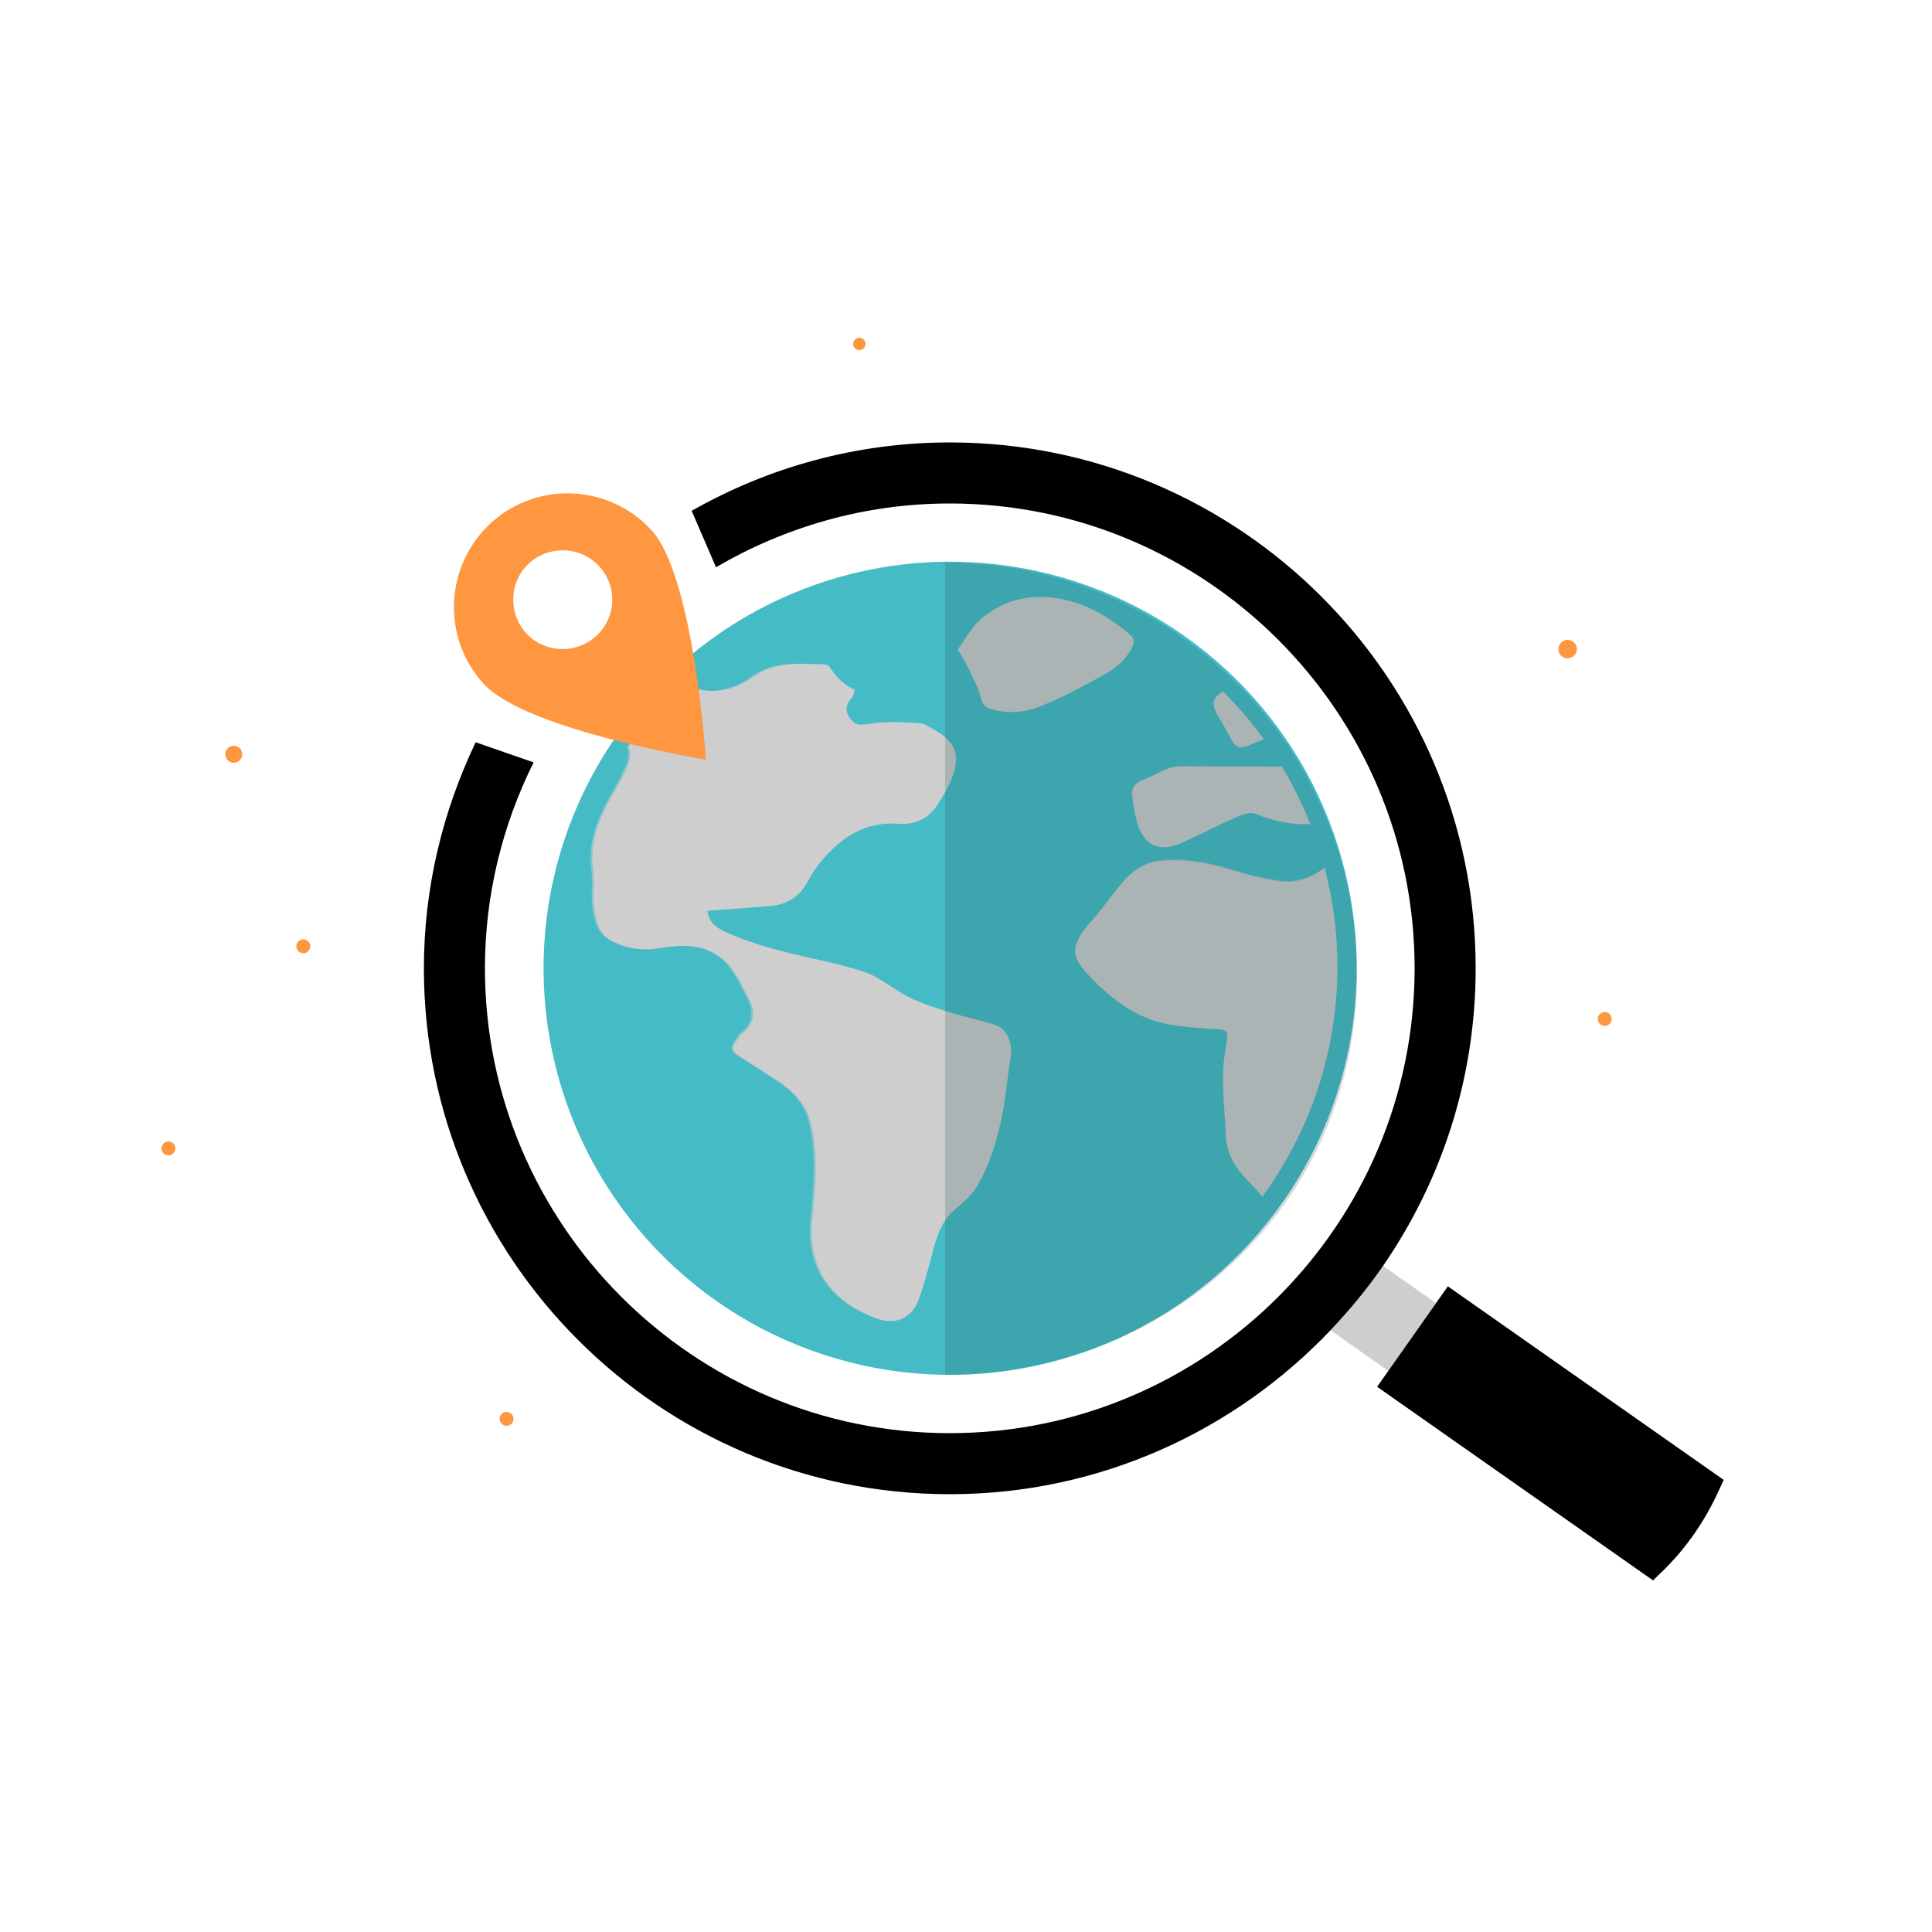 <?xml version='1.0' encoding='utf-8'?>
<svg xmlns:xlink="http://www.w3.org/1999/xlink" xmlns="http://www.w3.org/2000/svg" version="1.1" id="Layer_1" x="0px" y="0px" viewBox="0 0 500 500" style="enable-background:new 0 0 500 500;"> <style type="text/css"> .st0{opacity:0} .st1{opacity:0;} .st2{fill:#45BBC6;} .st3{clip-path:url(#SVGID_2_);} .st4{fill:#CECECE;} .st5{opacity:0.5;} .st6{fill:#000000;} .st7{fill:#1E4C4C;} .st8{fill:#FF9640;} .st9{fill:#000000;} .st10{opacity:0.2;fill:#1E4C4C;} .st11{fill:#FF9640;} </style> <rect class="st0" width="500" height="500"/> <g> <g class="st1"> <path d="M248.3,407.7c0,2.1,41.2,3.8,92.1,3.8c50.8,0,92.1-1.7,92.1-3.8c0-2.1-41.2-3.8-92.1-3.8 C289.5,403.9,248.3,405.6,248.3,407.7z"/> </g> <g> <g> <ellipse transform="matrix(0.979 -0.205 0.205 0.979 -46.117 55.641)" class="st2" cx="245.8" cy="250.6" rx="105.2" ry="105.2"/> </g> <g> <defs> <ellipse id="SVGID_1_" transform="matrix(0.993 -0.122 0.122 0.993 -28.627 31.713)" cx="245.3" cy="250.2" rx="100.6" ry="100.6"/> </defs> <clipPath id="SVGID_2_"> <use xlink:href="#SVGID_1_" style="overflow:visible;"/> </clipPath> <g class="st3"> <g> <path class="st4" d="M449.6,212.7c1.2,0.7,2.7,1.2,3.6,2.1c2.6,2.6,5,5.3,7.4,8.1c1.1,1.2,2,1.4,3,0.1c1.5-2.1,2.9-4.4,4.6-6.4 c3.2-3.7,3.1-8.9-0.9-11.8c-3.6-2.6-7.3-5-10.9-7.4c-1.3-0.8-2.1-1.6,0-2.4c0.6-0.2,1.2-0.7,1.9-0.8c4.8-0.4,9.6-0.9,14.4-1.1 c3.3-0.2,6.3-1,8.1-3.7c2.4-3.4,4.3-7.1,6.2-10.8c0.9-1.9-0.4-4.7-2.4-5.4c-1.8-0.6-3.7-1.2-5.6-1.2 c-5.5-0.2-10.9-0.1-16.4-0.2c-2.6-0.1-5.2-0.6-7.9-0.6c-4.6,0-9.3,0.5-13.9,0.5c-5.5,0-11-0.1-16.5-0.6 c-4-0.4-7.8-1.7-11.8-2.2c-6.2-0.9-12.5-0.7-18.4-3.2c-1.4-0.6-3.2-1.1-4.5-0.6c-4,1.6-8.1,3.3-11.8,5.6 c-6.4,4-13.1,6.6-20.8,5.8c-3.6-0.4-7.1-0.7-10.7-1.2c-3.8-0.6-7.5-1.6-11.3-2.1c-7.1-0.9-13,2.5-18.8,6 c-2.5,1.5-2.6,3.1-1.2,5.7c1.2,2.1,2.4,4.1,3.5,6.2c1.4,2.6,2.5,2.8,5.2,1.6c3-1.3,6-2.4,9.1-3.5c2-0.7,3.1,0.7,3.5,2.4 c0.8,4.1-1.7,6.9-5.9,6.9c-8.4,0-16.8-0.1-25.1-0.1c-1.3,0-2.7,0.4-3.9,0.9c-1.7,0.7-3.3,1.7-5.1,2.4c-2,0.7-3.5,1.7-3.3,4 c0.3,2.3,0.6,4.6,1.2,6.9c1.5,5.8,5.5,8.1,10.9,5.8c5-2.1,9.8-4.7,14.8-6.9c1.6-0.7,3.7-1.5,5-0.9c4.3,1.8,8.8,2.8,13.4,2.7 c2.6,0,5.3-0.1,7.9,0c3.4,0.2,4.7,2.8,2.8,5.6c-0.6,0.8-1.3,1.5-2.1,2.2c-4.6,4.4-9.6,8.1-16.5,6.9c-3.4-0.6-6.8-1.3-10.1-2.3 c-6.4-2.1-13-3.5-19.8-2.9c-3.8,0.3-6.9,2.2-9.4,4.9c-2.8,3.1-5.1,6.6-7.8,9.7c-7,7.8-6.6,10.2,0.4,17 c5.4,5.3,11.6,9.6,19.3,10.8c4.1,0.7,8.3,0.9,12.5,1.2c1.6,0.1,2.4,0.5,2.1,2.4c-0.5,3.2-1.1,6.4-1.1,9.6 c0,5.3,0.5,10.6,0.8,16c0.3,4.3,2.3,7.7,5.3,10.8c2.5,2.5,4.8,5.3,7.1,8c1.1,1.3,2,2.7,3.1,4c1.1,1.3,2.6,1.5,3.8,0.3 c2.5-2.6,5.6-4.9,7.1-8c4-8.3,7.6-16.8,10.7-25.4c2.6-7.2,6.3-13,13.1-16.9c3.4-1.9,6.5-4.6,9.4-7.2c2.4-2.1,2-3.2-0.8-4.5 c-1-0.4-2.2-0.7-3.1-1.2c-8.7-4.9-15.9-11.5-22.2-19.1c-1-1.2-1.3-2.9-1.9-4.4c3.3-1.1,4.5,0.9,5.3,2.6 c3.9,7.4,10.2,11.4,17.9,13.7c2.3,0.7,4.6,0.3,6.3-1.8c2.9-3.6,2.8-5-0.1-8.5c-2.8-3.4-5.2-7.1-7.8-10.6c0,0,0.1-0.2,0.2-0.6 c2.5,0.9,5.1,1.7,7.6,2.7c4.4,1.9,9.2,3.5,12.3,7.4c3.3,4.2,6.6,8.4,9.8,12.7c1.3,1.8,2.3,3.9,3.8,5.4c0.8,0.8,2.6,1.2,3.8,0.9 c1-0.3,2.3-1.6,2.5-2.7c0.7-2.6,0.9-5.3,1.2-8c0.8-7.5,5.5-9.8,11.8-5.8c2.3,1.5,4.2,3.4,6.3,5.2c3.4,2.9,6.5,6.2,10.3,8.5 c5.3,3.2,6.3,2.7,9.7-1.3c2.7-3.2,2.8-5.2,0.6-8.5c-0.8-1.1-1.5-2.2-2.3-3.3c-2.4-3.7-3.2-7.7-2.3-11.9 C447,222.3,448.2,218,449.6,212.7z"/> </g> <g> <path class="st4" d="M183.1,235.7c5.5-0.4,10.7-0.8,16-1.2c4.3-0.3,7.6-2.2,9.8-6.1c1.1-2,2.3-4,3.8-5.7 c5.2-6.2,11.5-10.2,20-9.5c4.5,0.3,7.9-1.6,10.2-5.3c1.4-2.3,2.8-4.7,3.7-7.2c1.9-5.8,0.5-8.9-5.1-12c-1.1-0.6-2.3-1.5-3.5-1.5 c-4.1-0.2-8.3-0.6-12.3,0.1c-2.8,0.4-4.3,0.8-5.9-1.7c-1.2-1.8-0.8-3.5,0.7-5.1c0.5-0.5,0.7-2,0.6-2.1 c-2.9-1.1-4.7-3.4-6.4-5.8c-0.2-0.3-0.7-0.6-1.1-0.6c-6.5-0.2-12.9-1-19,3.4c-5.8,4.2-12.7,4.6-19.3,0.9c-4.3-2.4-8-5.7-13-6.9 c-5.2-1.2-9.8-1.1-14.3,2.2c-4.2,3.1-8.5,6.2-13.2,8.5c-3.4,1.7-3.2,5.8-0.7,7.5c4.8,3.4,10,5.9,16,5.4 c3.2-0.2,6.4-0.8,9.7-0.9c1.1,0,2.9,1,3.1,1.8c0.4,1.4,0,3.3-0.6,4.7c-1.2,2.8-2.8,5.4-4.3,8.1c-3.2,5.7-5.4,11.5-4.5,18.3 c0.4,2.9-0.1,6,0.2,9c0.3,3.6,1.1,7.5,4.5,9.4c3.7,2.1,8,2.7,12.4,2c5.1-0.8,10.3-1.3,15,1.7c4.2,2.6,6,7.1,8.2,11.3 c1.9,3.6,1.5,6.7-1.9,9.2c-0.6,0.4-0.8,1.3-1.3,1.9c-1.5,1.7-0.7,2.9,0.9,3.9c3.4,2.2,6.8,4.3,10.1,6.5 c3.8,2.5,6.9,5.8,8.1,10.2c2.2,8.5,1.3,17.2,0.5,25.9c-0.5,5.7,0.4,11,3.7,15.8c3.2,4.6,7.7,7.3,12.7,9.3 c5.6,2.2,9.5-0.4,11.1-4.6c1.6-4.3,2.7-8.9,3.9-13.3c1.1-4.1,2.5-7.8,6-10.6c2.1-1.7,4.2-3.7,5.5-6c4.8-8.6,6.6-18.1,7.7-27.7 c0.2-1.6,0.4-3.3,0.7-4.9c0.8-3.7-0.8-7.7-3.8-8.7c-4-1.3-8.2-2.1-12.2-3.4c-3.5-1.1-7-2.2-10.2-3.8c-3.9-1.9-7.4-5.1-11.4-6.5 c-7.1-2.4-14.6-3.6-21.8-5.5c-4.5-1.2-9.1-2.6-13.4-4.5C185.9,240.5,183.3,238.9,183.1,235.7z"/> </g> <g> <path class="st4" d="M247.9,168.1c0.8,1.4,1.4,2.2,1.8,3c1.2,2.3,2.3,4.7,3.4,7c0.8,1.8,0.7,4.4,2.9,5.1 c4.1,1.3,8.4,1.2,12.3-0.3c5-1.9,9.8-4.4,14.6-7c3.8-2,7.6-4.1,9.8-8.2c0.7-1.3,1.1-2.3-0.4-3.6c-5.3-4.4-11.1-7.9-17.8-9.1 c-8.1-1.5-15.7,0.3-21.8,6.3C250.9,163.4,249.6,165.8,247.9,168.1z"/> </g> <g class="st5"> <path class="st4" d="M449.6,212.7c-1.4,5.3-2.6,9.6-3.6,14c-0.9,4.2-0.1,8.3,2.3,11.9c0.7,1.1,1.5,2.2,2.3,3.3 c2.3,3.4,2.2,5.3-0.6,8.5c-3.4,4-4.5,4.5-9.7,1.3c-3.8-2.3-6.9-5.6-10.3-8.5c-2.1-1.7-4-3.7-6.3-5.2 c-6.3-4.1-11.1-1.7-11.8,5.8c-0.3,2.7-0.5,5.4-1.2,8c-0.3,1.1-1.5,2.4-2.5,2.7c-1.1,0.3-3-0.1-3.8-0.9 c-1.5-1.5-2.5-3.6-3.8-5.4c-3.2-4.3-6.4-8.5-9.8-12.7c-3.2-4-7.9-5.5-12.3-7.4c-2.5-1.1-5-1.8-7.6-2.7 c-0.2,0.5-0.2,0.6-0.2,0.6c2.6,3.6,5,7.2,7.8,10.6c2.9,3.4,3,4.9,0.1,8.5c-1.7,2.1-4,2.5-6.3,1.8c-7.7-2.3-14-6.3-17.9-13.7 c-0.9-1.6-2-3.6-5.3-2.6c0.6,1.5,0.9,3.3,1.9,4.4c6.3,7.7,13.5,14.2,22.2,19.1c1,0.5,2.1,0.8,3.1,1.2c2.8,1.2,3.2,2.3,0.8,4.5 c-2.9,2.6-6,5.3-9.4,7.2c-6.8,3.9-10.5,9.7-13.1,16.9c-3.1,8.6-6.7,17.1-10.7,25.4c-1.5,3.1-4.6,5.4-7.1,8 c-1.2,1.2-2.7,1-3.8-0.3c-1.1-1.3-2-2.7-3.1-4c-2.3-2.7-4.6-5.4-7.1-8c-3-3-5.1-6.5-5.3-10.8c-0.3-5.3-0.8-10.6-0.8-16 c0-3.2,0.6-6.4,1.1-9.6c0.3-1.9-0.4-2.3-2.1-2.4c-4.2-0.3-8.4-0.5-12.5-1.2c-7.7-1.3-13.8-5.5-19.3-10.8c-7-6.9-7.3-9.2-0.4-17 c2.8-3.1,5.1-6.6,7.8-9.7c2.5-2.8,5.5-4.6,9.4-4.9c6.8-0.6,13.3,0.8,19.8,2.9c3.3,1.1,6.7,1.7,10.1,2.3 c6.9,1.2,11.9-2.5,16.5-6.9c0.7-0.7,1.5-1.4,2.1-2.2c1.9-2.8,0.6-5.4-2.8-5.6c-2.6-0.2-5.3-0.1-7.9,0 c-4.7,0.1-9.1-0.9-13.4-2.7c-1.3-0.6-3.5,0.2-5,0.9c-5,2.2-9.8,4.8-14.8,6.9c-5.4,2.2-9.4,0-10.9-5.8c-0.6-2.2-1-4.6-1.2-6.9 c-0.3-2.3,1.3-3.3,3.3-4c1.7-0.6,3.3-1.7,5.1-2.4c1.2-0.5,2.6-0.9,3.9-0.9c8.4,0,16.8,0.1,25.1,0.1c4.3,0,6.7-2.9,5.9-6.9 c-0.3-1.6-1.5-3-3.5-2.4c-3.1,1-6.1,2.1-9.1,3.5c-2.7,1.2-3.8,1-5.2-1.6c-1.2-2.1-2.3-4.2-3.5-6.2c-1.4-2.5-1.3-4.2,1.2-5.7 c5.8-3.4,11.6-6.9,18.8-6c3.8,0.5,7.5,1.5,11.3,2.1c3.5,0.5,7.1,0.8,10.7,1.2c7.7,0.8,14.4-1.8,20.8-5.8 c3.7-2.3,7.7-4,11.8-5.6c1.2-0.5,3.1,0.1,4.5,0.6c5.9,2.5,12.3,2.3,18.4,3.2c3.9,0.5,7.8,1.8,11.8,2.2c5.5,0.5,11,0.6,16.5,0.6 c4.6,0,9.3-0.4,13.9-0.5c2.6,0,5.2,0.6,7.9,0.6c5.5,0.1,10.9,0,16.4,0.2c1.9,0.1,3.8,0.6,5.6,1.2c2,0.7,3.3,3.5,2.4,5.4 c-1.8,3.7-3.8,7.4-6.2,10.8c-1.8,2.7-4.9,3.5-8.1,3.7c-4.8,0.2-9.6,0.7-14.4,1.1c-0.6,0.1-1.2,0.5-1.9,0.8 c-2.1,0.8-1.3,1.6,0,2.4c3.7,2.5,7.4,4.8,10.9,7.4c3.9,2.9,4.1,8.1,0.9,11.8c-1.7,2-3,4.3-4.6,6.4c-1,1.3-1.9,1.2-3-0.1 c-2.4-2.8-4.8-5.5-7.4-8.1C452.3,213.9,450.8,213.4,449.6,212.7z"/> </g> <g class="st5"> <path class="st4" d="M183.1,235.7c0.2,3.2,2.8,4.8,5.1,5.8c4.3,1.9,8.8,3.3,13.4,4.5c7.3,2,14.7,3.2,21.8,5.5 c4.1,1.3,7.5,4.5,11.4,6.5c3.3,1.6,6.8,2.8,10.2,3.8c4,1.3,8.2,2.1,12.2,3.4c3.1,1,4.6,5,3.8,8.7c-0.3,1.6-0.5,3.3-0.7,4.9 c-1,9.7-2.8,19.2-7.7,27.7c-1.3,2.3-3.4,4.3-5.5,6c-3.5,2.8-4.9,6.5-6,10.6c-1.2,4.5-2.3,9-3.9,13.3c-1.6,4.2-5.5,6.8-11.1,4.6 c-5-2-9.5-4.7-12.7-9.3c-3.3-4.8-4.2-10.1-3.7-15.8c0.8-8.7,1.7-17.4-0.5-25.9c-1.1-4.4-4.3-7.7-8.1-10.2 c-3.3-2.2-6.7-4.4-10.1-6.5c-1.6-1-2.4-2.2-0.9-3.9c0.5-0.6,0.7-1.4,1.3-1.9c3.4-2.5,3.8-5.5,1.9-9.2c-2.2-4.2-4-8.7-8.2-11.3 c-4.7-2.9-9.9-2.4-15-1.7c-4.4,0.7-8.6,0-12.4-2c-3.4-1.9-4.2-5.7-4.5-9.4c-0.2-3,0.2-6-0.2-9c-0.9-6.8,1.4-12.6,4.5-18.3 c1.5-2.7,3-5.3,4.3-8.1c0.6-1.4,1-3.3,0.6-4.7c-0.2-0.8-2-1.8-3.1-1.8c-3.2,0-6.4,0.6-9.7,0.9c-6.1,0.4-11.2-2.1-16-5.4 c-2.5-1.7-2.7-5.8,0.7-7.5c4.7-2.3,9-5.4,13.2-8.5c4.5-3.4,9.1-3.4,14.3-2.2c5,1.2,8.8,4.4,13,6.9c6.6,3.8,13.5,3.3,19.3-0.9 c6.1-4.4,12.4-3.5,19-3.4c0.4,0,0.9,0.3,1.1,0.6c1.7,2.4,3.5,4.7,6.4,5.8c0.1,0-0.2,1.6-0.6,2.1c-1.5,1.6-1.9,3.3-0.7,5.1 c1.6,2.5,3.1,2.1,5.9,1.7c4-0.6,8.2-0.3,12.3-0.1c1.2,0.1,2.4,0.9,3.5,1.5c5.6,3.1,7,6.1,5.1,12c-0.8,2.5-2.2,5-3.7,7.2 c-2.3,3.7-5.7,5.6-10.2,5.3c-8.5-0.6-14.9,3.3-20,9.5c-1.4,1.7-2.6,3.7-3.8,5.7c-2.2,3.8-5.5,5.7-9.8,6.1 C193.9,234.9,188.6,235.3,183.1,235.7z"/> </g> <g> <path class="st4" d="M247.9,168.1c1.7-2.3,3-4.7,4.9-6.6c6.1-6,13.7-7.8,21.8-6.3c6.7,1.2,12.5,4.7,17.8,9.1 c1.5,1.2,1,2.3,0.4,3.6c-2.1,4.1-6,6.2-9.8,8.2c-4.7,2.6-9.5,5.1-14.6,7c-3.9,1.4-8.2,1.6-12.3,0.3c-2.3-0.7-2.1-3.3-2.9-5.1 c-1.1-2.4-2.2-4.7-3.4-7C249.3,170.3,248.8,169.5,247.9,168.1z"/> </g> </g> </g> </g> <g> <path class="st4" d="M344.4,344.3l14.9,10.5l12.3-17.6l-13.7-9.6C353.9,333.5,349.3,339,344.4,344.3z"/> <path class="st6" d="M381.9,250.6c0-75.1-61.1-136.1-136.1-136.1c-24.3,0-47.1,6.5-66.8,17.7l6.3,14.6 c17.8-10.4,38.4-16.5,60.5-16.5c66.3,0,120.3,54,120.3,120.3c0,66.3-54,120.3-120.3,120.3c-66.3,0-120.3-54-120.3-120.3 c0-19.2,4.6-37.2,12.6-53.3l-15-5.2c-8.5,17.8-13.4,37.6-13.4,58.5c0,75.1,61.1,136.1,136.1,136.1c38.8,0,73.8-16.4,98.6-42.5 c4.9-5.2,9.5-10.7,13.6-16.7C373,305.7,381.9,279.2,381.9,250.6z"/> </g> <g> <g class="st1"> <path class="st7" d="M195.4,189.7c-2.1-2.3-7.9-0.4-13,4.2c-5.1,4.6-7.5,10.2-5.5,12.5c2.1,2.3,7.9,0.4,13-4.2 C195,197.6,197.5,192,195.4,189.7z"/> </g> <g> <g> <path class="st8" d="M182.7,196.6c0,0-46.7-7.6-57.6-19.7c-10.9-12-10-30.6,2-41.6c12-10.9,30.6-10,41.6,2 C179.6,149.4,182.7,196.6,182.7,196.6z M155.1,146.6c-4.7-5.2-12.8-5.6-18.1-0.9c-5.2,4.7-5.6,12.8-0.9,18.1 c4.7,5.2,12.8,5.6,18.1,0.9C159.5,159.9,159.9,151.8,155.1,146.6z"/> </g> </g> </g> <path class="st9" d="M356.4,358.9l71.4,50.1l2.7-2.6c6-5.9,10.8-12.9,14.3-20.6l1.3-2.8l-71.4-50.1L356.4,358.9z"/> <path class="st10" d="M351.2,252.2c0-58.9-47.7-106.6-106.6-106.6c0,99,0,110.6,0,210.2C303.5,355.7,351.2,311,351.2,252.2z"/> <path class="st11" d="M408.1,168c0-1.3-1.1-2.4-2.4-2.4c-1.3,0-2.4,1.1-2.4,2.4c0,1.3,1.1,2.4,2.4,2.4 C407.1,170.3,408.1,169.3,408.1,168z"/> <path class="st11" d="M224,89c0-0.9-0.7-1.6-1.6-1.6c-0.9,0-1.6,0.7-1.6,1.6c0,0.9,0.7,1.6,1.6,1.6C223.3,90.6,224,89.9,224,89z"/> <path class="st11" d="M62.7,195.2c0-1.2-1-2.2-2.2-2.2c-1.2,0-2.2,1-2.2,2.2s1,2.2,2.2,2.2C61.7,197.4,62.7,196.4,62.7,195.2z"/> <path class="st11" d="M80.3,244.9c0-1-0.8-1.8-1.8-1.8c-1,0-1.8,0.8-1.8,1.8c0,1,0.8,1.8,1.8,1.8C79.4,246.7,80.3,245.9,80.3,244.9 z"/> <path class="st11" d="M132.9,367.2c0-1-0.8-1.8-1.8-1.8c-1,0-1.8,0.8-1.8,1.8c0,1,0.8,1.8,1.8,1.8 C132.1,369,132.9,368.2,132.9,367.2z"/> <path class="st11" d="M45.4,297.2c0-1-0.8-1.8-1.8-1.8c-1,0-1.8,0.8-1.8,1.8c0,1,0.8,1.8,1.8,1.8C44.5,299,45.4,298.2,45.4,297.2z"/> <path class="st11" d="M417.1,263.7c0-1-0.8-1.8-1.8-1.8c-1,0-1.8,0.8-1.8,1.8c0,1,0.8,1.8,1.8,1.8 C416.3,265.5,417.1,264.7,417.1,263.7z"/> </g> </svg>